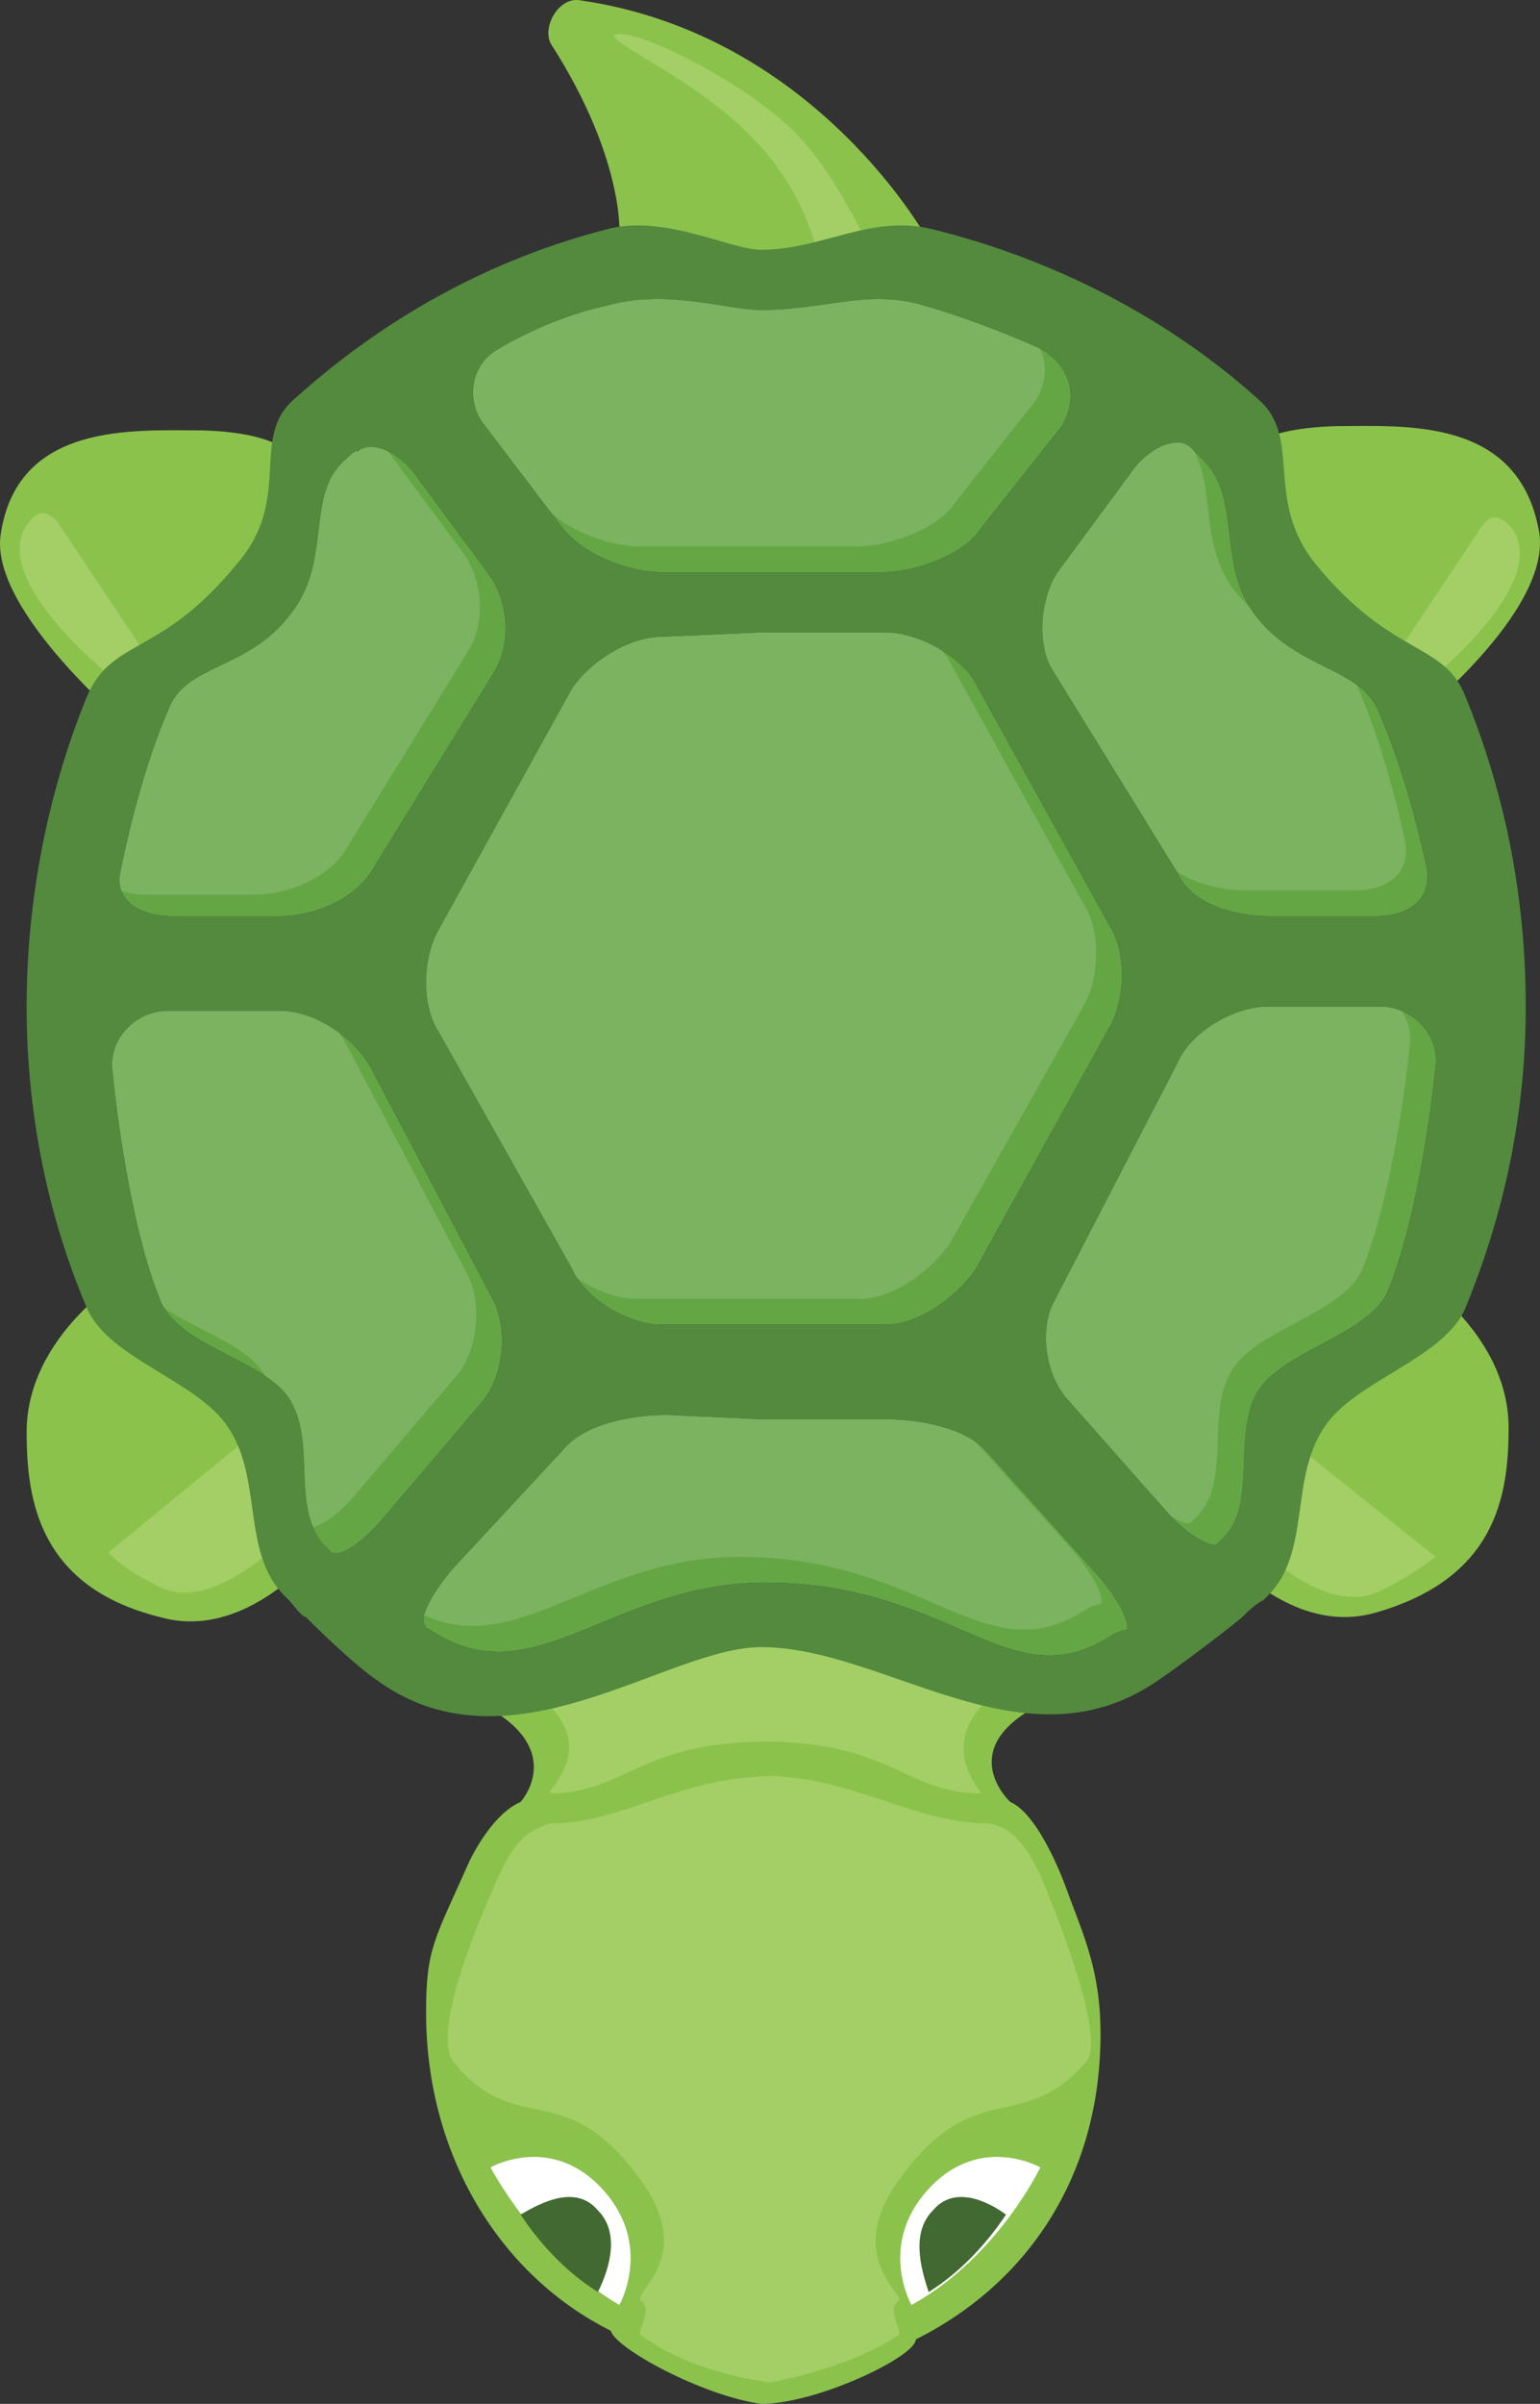 <?xml version="1.0" encoding="utf-8"?>
<!-- Generator: Adobe Illustrator 15.0.0, SVG Export Plug-In . SVG Version: 6.00 Build 0)  -->
<!DOCTYPE svg PUBLIC "-//W3C//DTD SVG 1.1//EN" "http://www.w3.org/Graphics/SVG/1.1/DTD/svg11.dtd">
<svg version="1.1" id="Layer_1" xmlns="http://www.w3.org/2000/svg" xmlns:xlink="http://www.w3.org/1999/xlink" x="0px" y="0px"
	 width="35.851px" height="55.91px" viewBox="0 0 35.851 55.91" enable-background="new 0 0 35.851 55.91" xml:space="preserve">
<rect x="0" y="0" width="35.851" height="55.91" fill="#333333" stroke="none"/>
<g id="Layer_3_1_">
	<g>
		<path fill="#8BC24C" d="M14.219,54.21L14.219,54.21c-2.6-1.3-4.3-4.1-4.3-7.4c0-1.5,0.2-1.699,1-3.5c0,0,0.5-1.1,1.2-1.399l0,0
			l0,0c0,0,1-1.101-0.601-2.101c-1.2-0.8,3.9-2.5,6.101-2.699c2.199,0.199,7.5,1.899,6.3,2.699c-1.601,1-0.4,2.101-0.4,2.101l0,0
			c0.7,0.3,1.3,2,1.3,2c0.4,1.1,0.801,1.899,0.801,3.399c0,3.301-1.7,5.801-4.301,7.101l0,0c0,0.399-2.3,1.5-3.6,1.5
			C16.318,55.71,14.318,54.61,14.219,54.21L14.219,54.21z M26.919,34.11c0,0,2.3,4.199,5.1,3.399s3.101-2.7,3.101-4.3
			c0-2.3-2.4-3.7-2.4-3.7C31.318,32.11,26.919,34.11,26.919,34.11z M3.019,29.61c0,0-2.399,1.399-2.399,3.699
			c0,1.601,0.3,3.601,3.1,4.301c2.8,0.8,5.1-3.4,5.1-3.4S4.419,32.11,3.019,29.61z M32.719,16.91c0,0,3.5-2.7,3.1-4.601
			c-0.5-2.6-3.1-2.399-4.699-2.399c-3.301,0.1-2.2,1.7-2.2,1.7S31.119,14.51,32.719,16.91z M6.919,11.71c0,0,1-1.6-2.2-1.7
			c-1.6,0-4.3-0.2-4.7,2.4c-0.3,1.8,3.101,4.6,3.101,4.6C4.719,14.51,6.919,11.71,6.919,11.71z M21.619,5.61
			c0,0-2.601-4.801-8.101-5.601c-0.5-0.1-0.899,0.601-0.7,1c1.801,2.8,1.601,4.601,1.601,4.601l3.3,1.199L21.619,5.61z"/>
		<path fill="#A3CF66" d="M23.019,42.41c0.601,0.1,0.9,0.6,1.2,1.2c1.2,2.899,1.3,4,1.1,4.3c-1.5,1.8-2.6,0.3-4.399,2.8
			c-1.3,1.8,0.2,2.7,0,2.8c-0.3,0.2,0.1,0.7,0,0.8c-1.2,0.801-3,1.101-3,1.101s-1.8-0.2-3-1.101c-0.101-0.1,0.3-0.6,0-0.8
			c-0.2-0.2,1.3-1,0-2.8c-1.8-2.5-2.9-0.9-4.4-2.8c-0.2-0.4-0.2-1.4,1.101-4.3c0.3-0.601,0.5-1,1.199-1.2c1.7,0,3-1.101,5.2-1.101
			C20.019,41.41,21.318,42.41,23.019,42.41z M17.818,37.81c-2.199-0.1-6.3,0.801-5.199,1.7c1.399,1.2,0,2.2,0.199,2.2
			c1.7,0,2.101-1.2,5-1.2c2.9,0,3.301,1.2,5,1.2c0.2,0.1-1.1-1,0.2-2.2C24.219,38.51,20.019,37.71,17.818,37.81z M28.919,32.61
			c-0.8,0.899-1.5,1.3-1.5,1.3s2.8,4,4.7,3.1c0.6-0.3,0.899-0.5,1.3-0.8L28.919,32.61z M2.519,36.11c0.3,0.3,0.601,0.5,1.2,0.8
			c1.8,0.899,4.7-3.101,4.7-3.101s-0.7-0.5-1.5-1.3L2.519,36.11z M32.318,15.51c0.7,0.8,0-0.399,0.601,0.601c0,0,3.2-2.4,2.3-3.801
			c-0.1-0.1-0.4-0.5-0.7-0.1L32.318,15.51z M1.318,12.11c-0.399-0.4-0.6,0-0.699,0.1c-0.9,1.4,2.3,3.8,2.3,3.8
			c0.6-0.899-0.101,0.2,0.6-0.6L1.318,12.11z M18.719,3.31c-1-1.199-3.9-2.699-4.4-2.5c-0.3,0.101,2,1.101,3.2,2.4
			c1.4,1.4,1.601,3.1,1.601,3.1l1.3-0.3C20.318,6.01,19.619,4.31,18.719,3.31z"/>
		<g id="shell_1_">
			<g>
				<path fill="#64A644" d="M17.719,14.71h2.9c0.8,0,1.8,0.6,2.1,1.2l3.1,5.6c0.4,0.601,0.4,1.7,0,2.4l-3.1,5.6
					c-0.4,0.601-1.3,1.3-2.1,1.3h-2.9h-2.3c-0.8,0-1.8-0.6-2.101-1.3l-3.1-5.5c-0.4-0.6-0.4-1.7,0-2.399l3.1-5.601
					c0.4-0.6,1.301-1.2,2.101-1.2L17.719,14.71"/>
				<path fill="#64A644" d="M17.719,33.01h2.9c0.8,0,1.899,0.2,2.399,0.8l2.601,2.9c0.5,0.6,0.699,1.1,0.6,1.2c0,0-0.1,0-0.3,0.1
					c-2.4,1.601-3.7-1.2-8.101-1.2c-3.6,0-5.399,2.7-7.8,1.101c-0.2-0.101-0.1-0.101-0.1-0.101c-0.2-0.1,0.1-0.699,0.6-1.3
					l2.601-2.8c0.5-0.6,1.6-0.8,2.399-0.8L17.719,33.01L17.719,33.01z"/>
				<path fill="#64A644" d="M17.719,7.21c1.5,0,2.5-0.5,3.8-0.1c1.4,0.399,2.7,1,2.7,1c0.7,0.399,0.9,1.1,0.5,1.8l-1.9,2.399
					c-0.399,0.601-1.5,1-2.3,1h-2.899h-2.2c-0.8,0-1.8-0.399-2.3-1l-1.9-2.5c-0.4-0.6-0.2-1.399,0.4-1.699c0,0,1.1-0.7,2.5-1
					C15.519,6.71,16.919,7.21,17.719,7.21z"/>
				<path fill="#64A644" d="M8.919,35.31c-0.5,0.601-1,0.9-1.2,0.801c0,0,0,0-0.1-0.101c-0.9-0.899-0.2-2.5-0.9-3.5
					c-0.6-0.899-2.6-1.2-3-2.3c-0.8-2-1.1-5.3-1.1-5.3c-0.101-0.7,0.5-1.4,1.3-1.4h2.6c0.8,0,1.7,0.601,2.101,1.3l2.899,5.5
					c0.3,0.7,0.2,1.7-0.3,2.301L8.919,35.31z"/>
				<path fill="#64A644" d="M24.818,32.51c-0.5-0.6-0.6-1.6-0.3-2.2l2.9-5.6c0.3-0.7,1.3-1.3,2.1-1.3h2.601
					c0.8,0,1.399,0.7,1.3,1.399c0,0-0.3,3.2-1.101,5.2c-0.399,1-2.399,1.4-3,2.3c-0.699,1,0,2.7-0.899,3.5
					c-0.101,0.101-0.101,0.101-0.101,0.101c-0.1,0.1-0.699-0.2-1.199-0.8L24.818,32.51z"/>
				<path fill="#64A644" d="M24.519,15.61c-0.399-0.601-0.3-1.7,0.101-2.301l1.699-2.3c0.4-0.6,1.101-0.899,1.4-0.6c0,0,0,0,0.3,0.3
					c0.9,0.9,0.3,2.4,1.2,3.6c1,1.301,2.5,1.2,2.9,2.301c0.699,1.6,1.1,3.6,1.1,3.6c0.1,0.7-0.4,1.1-1.2,1.1h-2.5
					c-0.8,0-1.8-0.3-2.1-1L24.519,15.61z"/>
				<path fill="#64A644" d="M8.619,20.31c-0.4,0.601-1.301,1-2.101,1h-2.5c-0.8,0-1.399-0.399-1.2-1.1c0,0,0.4-2.1,1.101-3.7
					c0.399-1.1,1.899-0.899,2.899-2.3c0.9-1.2,0.301-2.7,1.2-3.5c0.3-0.3,0.3-0.2,0.3-0.2c0.301-0.3,1,0,1.4,0.601l1.7,2.3
					c0.399,0.6,0.5,1.5,0.1,2.2L8.619,20.31z"/>
			</g>
			<g opacity="0.15">
				<path fill="#FFFFFF" d="M17.119,14.21h2.899c0.8,0,1.8,0.6,2.101,1.2l3.1,5.6c0.4,0.601,0.4,1.7,0,2.4l-3.1,5.5
					c-0.4,0.6-1.301,1.3-2.101,1.3h-2.899h-2.301c-0.8,0-1.8-0.6-2.1-1.3l-3.1-5.5c-0.4-0.601-0.4-1.7,0-2.4l3.1-5.6
					c0.4-0.601,1.3-1.2,2.1-1.2H17.119"/>
				<path fill="#FFFFFF" d="M17.119,32.41h2.899c0.8,0,1.9,0.2,2.4,0.8l2.6,2.9c0.5,0.6,0.7,1.1,0.601,1.199
					c0,0-0.101,0-0.301,0.101c-2.399,1.6-3.699-1.2-8.1-1.2c-3.6,0-5.4,2.7-7.8,1.1c-0.2-0.1-0.101-0.1-0.101-0.1
					c-0.199-0.1,0.101-0.7,0.601-1.3l2.6-2.8c0.5-0.601,1.601-0.801,2.4-0.801L17.119,32.41L17.119,32.41z"/>
				<path fill="#FFFFFF" d="M17.119,6.61c1.5,0,2.5-0.5,3.8-0.101c1.399,0.4,2.7,1,2.7,1c0.699,0.4,0.899,1.101,0.5,1.8l-1.9,2.4
					c-0.4,0.6-1.5,1-2.3,1h-2.8h-2.2c-0.8,0-1.8-0.4-2.3-1l-1.9-2.5c-0.4-0.6-0.2-1.4,0.4-1.7c0,0,1.1-0.7,2.5-1
					C14.919,6.11,16.419,6.61,17.119,6.61z"/>
				<path fill="#FFFFFF" d="M8.318,34.71c-0.5,0.6-1,0.9-1.199,0.8c0,0,0,0-0.101-0.1c-0.899-0.9-0.2-2.5-0.899-3.5
					c-0.601-0.9-2.601-1.2-3-2.3c-0.801-2-1.101-5.301-1.101-5.301c-0.1-0.699,0.5-1.399,1.3-1.399h2.601c0.8,0,1.7,0.6,2.1,1.3
					l2.9,5.5c0.3,0.7,0.2,1.7-0.3,2.3L8.318,34.71z"/>
				<path fill="#FFFFFF" d="M24.219,32.01c-0.5-0.6-0.6-1.6-0.3-2.2l2.899-5.6c0.301-0.7,1.301-1.3,2.101-1.3h2.6
					c0.8,0,1.4,0.7,1.3,1.399c0,0-0.3,3.2-1.1,5.2c-0.4,1-2.4,1.4-3,2.3c-0.7,1,0,2.7-0.9,3.5c-0.1,0.101-0.1,0.101-0.1,0.101
					c-0.1,0.1-0.7-0.2-1.2-0.8L24.219,32.01z"/>
				<path fill="#FFFFFF" d="M24.019,15.01c-0.399-0.6-0.3-1.7,0.101-2.3l1.699-2.3c0.4-0.601,1.101-0.9,1.4-0.601c0,0,0,0,0.3,0.301
					c0.9,0.899,0.3,2.399,1.2,3.6c1,1.3,2.5,1.2,2.9,2.3c0.699,1.601,1.1,3.601,1.1,3.601c0.1,0.699-0.4,1.1-1.2,1.1h-2.5
					c-0.8,0-1.8-0.3-2.1-1L24.019,15.01z"/>
				<path fill="#FFFFFF" d="M8.019,19.81c-0.399,0.601-1.3,1-2.1,1h-2.5c-0.8,0-1.4-0.399-1.2-1.1c0,0,0.4-2.1,1.1-3.7
					c0.4-1.1,1.9-0.899,2.9-2.3c0.9-1.2,0.3-2.7,1.2-3.5c0.3-0.3,0.3-0.2,0.3-0.2c0.3-0.3,1,0,1.4,0.601l1.699,2.3
					c0.4,0.6,0.5,1.5,0.101,2.2L8.019,19.81z"/>
			</g>
			<path fill="#538A3E" d="M17.719,5.81c-0.7,0-2.2-0.8-3.5-0.5c-2.8,0.7-5.3,2.101-7.4,4c-1,0.9,0,2.301-1.3,3.801
				c-1.8,2.199-2.899,1.699-3.5,3.1c-0.899,2.2-1.399,4.7-1.399,7.2s0.5,4.899,1.399,7c0.5,1.2,2.601,1.7,3.3,2.8
				c0.801,1.2,0.301,2.9,1.301,3.9c0.1,0.1,0.1,0.1,0.1,0.1c0.1,0.1,0.3,0.4,0.4,0.4c0.1,0.1,1.1,1.1,1.699,1.5
				c3.101,2.199,6.7-0.801,8.9-0.801c2.9,0,6.1,2.9,9.2,0.801c0.6-0.4,1.899-1.4,2-1.5c0.1-0.101,0.3-0.301,0.5-0.4c0,0,0,0,0.1-0.1
				c1-1,0.5-2.7,1.3-3.9c0.7-1.1,2.801-1.6,3.301-2.8c0.899-2.2,1.399-4.5,1.399-7c0-2.601-0.5-5-1.399-7.2
				c-0.5-1.3-1.7-0.9-3.5-3.1c-1.2-1.5-0.301-2.9-1.301-3.801c-2.1-1.899-4.8-3.3-7.699-4C20.219,5.01,19.119,5.81,17.719,5.81z
				 M17.719,14.71h2.9c0.8,0,1.8,0.6,2.1,1.2l3.1,5.6c0.4,0.601,0.4,1.7,0,2.4l-3.1,5.6c-0.4,0.601-1.3,1.3-2.1,1.3h-2.9h-2.3
				c-0.8,0-1.8-0.6-2.101-1.3l-3.1-5.5c-0.4-0.6-0.4-1.7,0-2.399l3.1-5.601c0.4-0.6,1.301-1.2,2.101-1.2L17.719,14.71 M17.719,33.01
				h2.9c0.8,0,1.899,0.2,2.399,0.8l2.601,2.9c0.5,0.6,0.699,1.1,0.6,1.2c0,0-0.1,0-0.3,0.1c-2.4,1.601-3.7-1.2-8.101-1.2
				c-3.6,0-5.399,2.7-7.8,1.101c-0.2-0.101-0.1-0.101-0.1-0.101c-0.2-0.1,0.1-0.699,0.6-1.3l2.601-2.8c0.5-0.6,1.6-0.8,2.399-0.8
				L17.719,33.01L17.719,33.01z M17.719,7.21c1.5,0,2.5-0.5,3.8-0.1c1.4,0.399,2.7,1,2.7,1c0.7,0.399,0.9,1.1,0.5,1.8l-1.9,2.399
				c-0.399,0.601-1.5,1-2.3,1h-2.899h-2.2c-0.8,0-1.8-0.399-2.3-1l-1.9-2.5c-0.4-0.6-0.2-1.399,0.4-1.699c0,0,1.1-0.7,2.5-1
				C15.519,6.71,16.919,7.21,17.719,7.21z M8.919,35.31c-0.5,0.601-1,0.9-1.2,0.801c0,0,0,0-0.1-0.101c-0.9-0.899-0.2-2.5-0.9-3.5
				c-0.6-0.899-2.6-1.2-3-2.3c-0.8-2-1.1-5.3-1.1-5.3c-0.101-0.7,0.5-1.4,1.3-1.4h2.6c0.8,0,1.7,0.601,2.101,1.3l2.899,5.5
				c0.3,0.7,0.2,1.7-0.3,2.301L8.919,35.31z M24.818,32.51c-0.5-0.6-0.6-1.6-0.3-2.2l2.9-5.6c0.3-0.7,1.3-1.3,2.1-1.3h2.601
				c0.8,0,1.399,0.7,1.3,1.399c0,0-0.3,3.2-1.101,5.2c-0.399,1-2.399,1.4-3,2.3c-0.699,1,0,2.7-0.899,3.5
				c-0.101,0.101-0.101,0.101-0.101,0.101c-0.1,0.1-0.699-0.2-1.199-0.8L24.818,32.51z M24.519,15.61
				c-0.399-0.601-0.3-1.7,0.101-2.301l1.699-2.3c0.4-0.6,1.101-0.899,1.4-0.6c0,0,0,0,0.3,0.3c0.9,0.9,0.3,2.4,1.2,3.6
				c1,1.301,2.5,1.2,2.9,2.301c0.699,1.6,1.1,3.6,1.1,3.6c0.1,0.7-0.4,1.1-1.2,1.1h-2.5c-0.8,0-1.8-0.3-2.1-1L24.519,15.61z
				 M8.619,20.31c-0.4,0.601-1.301,1-2.101,1h-2.5c-0.8,0-1.399-0.399-1.2-1.1c0,0,0.4-2.1,1.101-3.7
				c0.399-1.1,1.899-0.899,2.899-2.3c0.9-1.2,0.301-2.7,1.2-3.5c0.3-0.3,0.3-0.2,0.3-0.2c0.301-0.3,1,0,1.4,0.601l1.7,2.3
				c0.399,0.6,0.5,1.5,0.1,2.2L8.619,20.31z"/>
		</g>
		<g id="eyes_1_">
			<path id="eye_2_" fill="#FFFFFF" d="M14.419,53.61c0,0,0.8-1.4-0.4-2.7s-2.6-0.5-2.6-0.5S12.519,52.51,14.419,53.61z"/>
			<path id="eye_1_" fill="#FFFFFF" d="M21.219,53.61c0,0-0.8-1.4,0.4-2.7c1.199-1.3,2.6-0.5,2.6-0.5S23.219,52.51,21.219,53.61z"/>
			<path fill="#426932" d="M21.719,51.41c-0.5,0.5-0.3,1.3-0.1,1.899c0.8-0.5,1.399-1.199,1.8-1.8
				C23.019,51.21,22.219,50.81,21.719,51.41z"/>
			<path fill="#426932" d="M13.919,51.41c0.5,0.5,0.3,1.3,0,1.899c-0.8-0.5-1.4-1.199-1.8-1.8
				C12.619,51.21,13.419,50.81,13.919,51.41z"/>
		</g>
	</g>
</g>
</svg>
